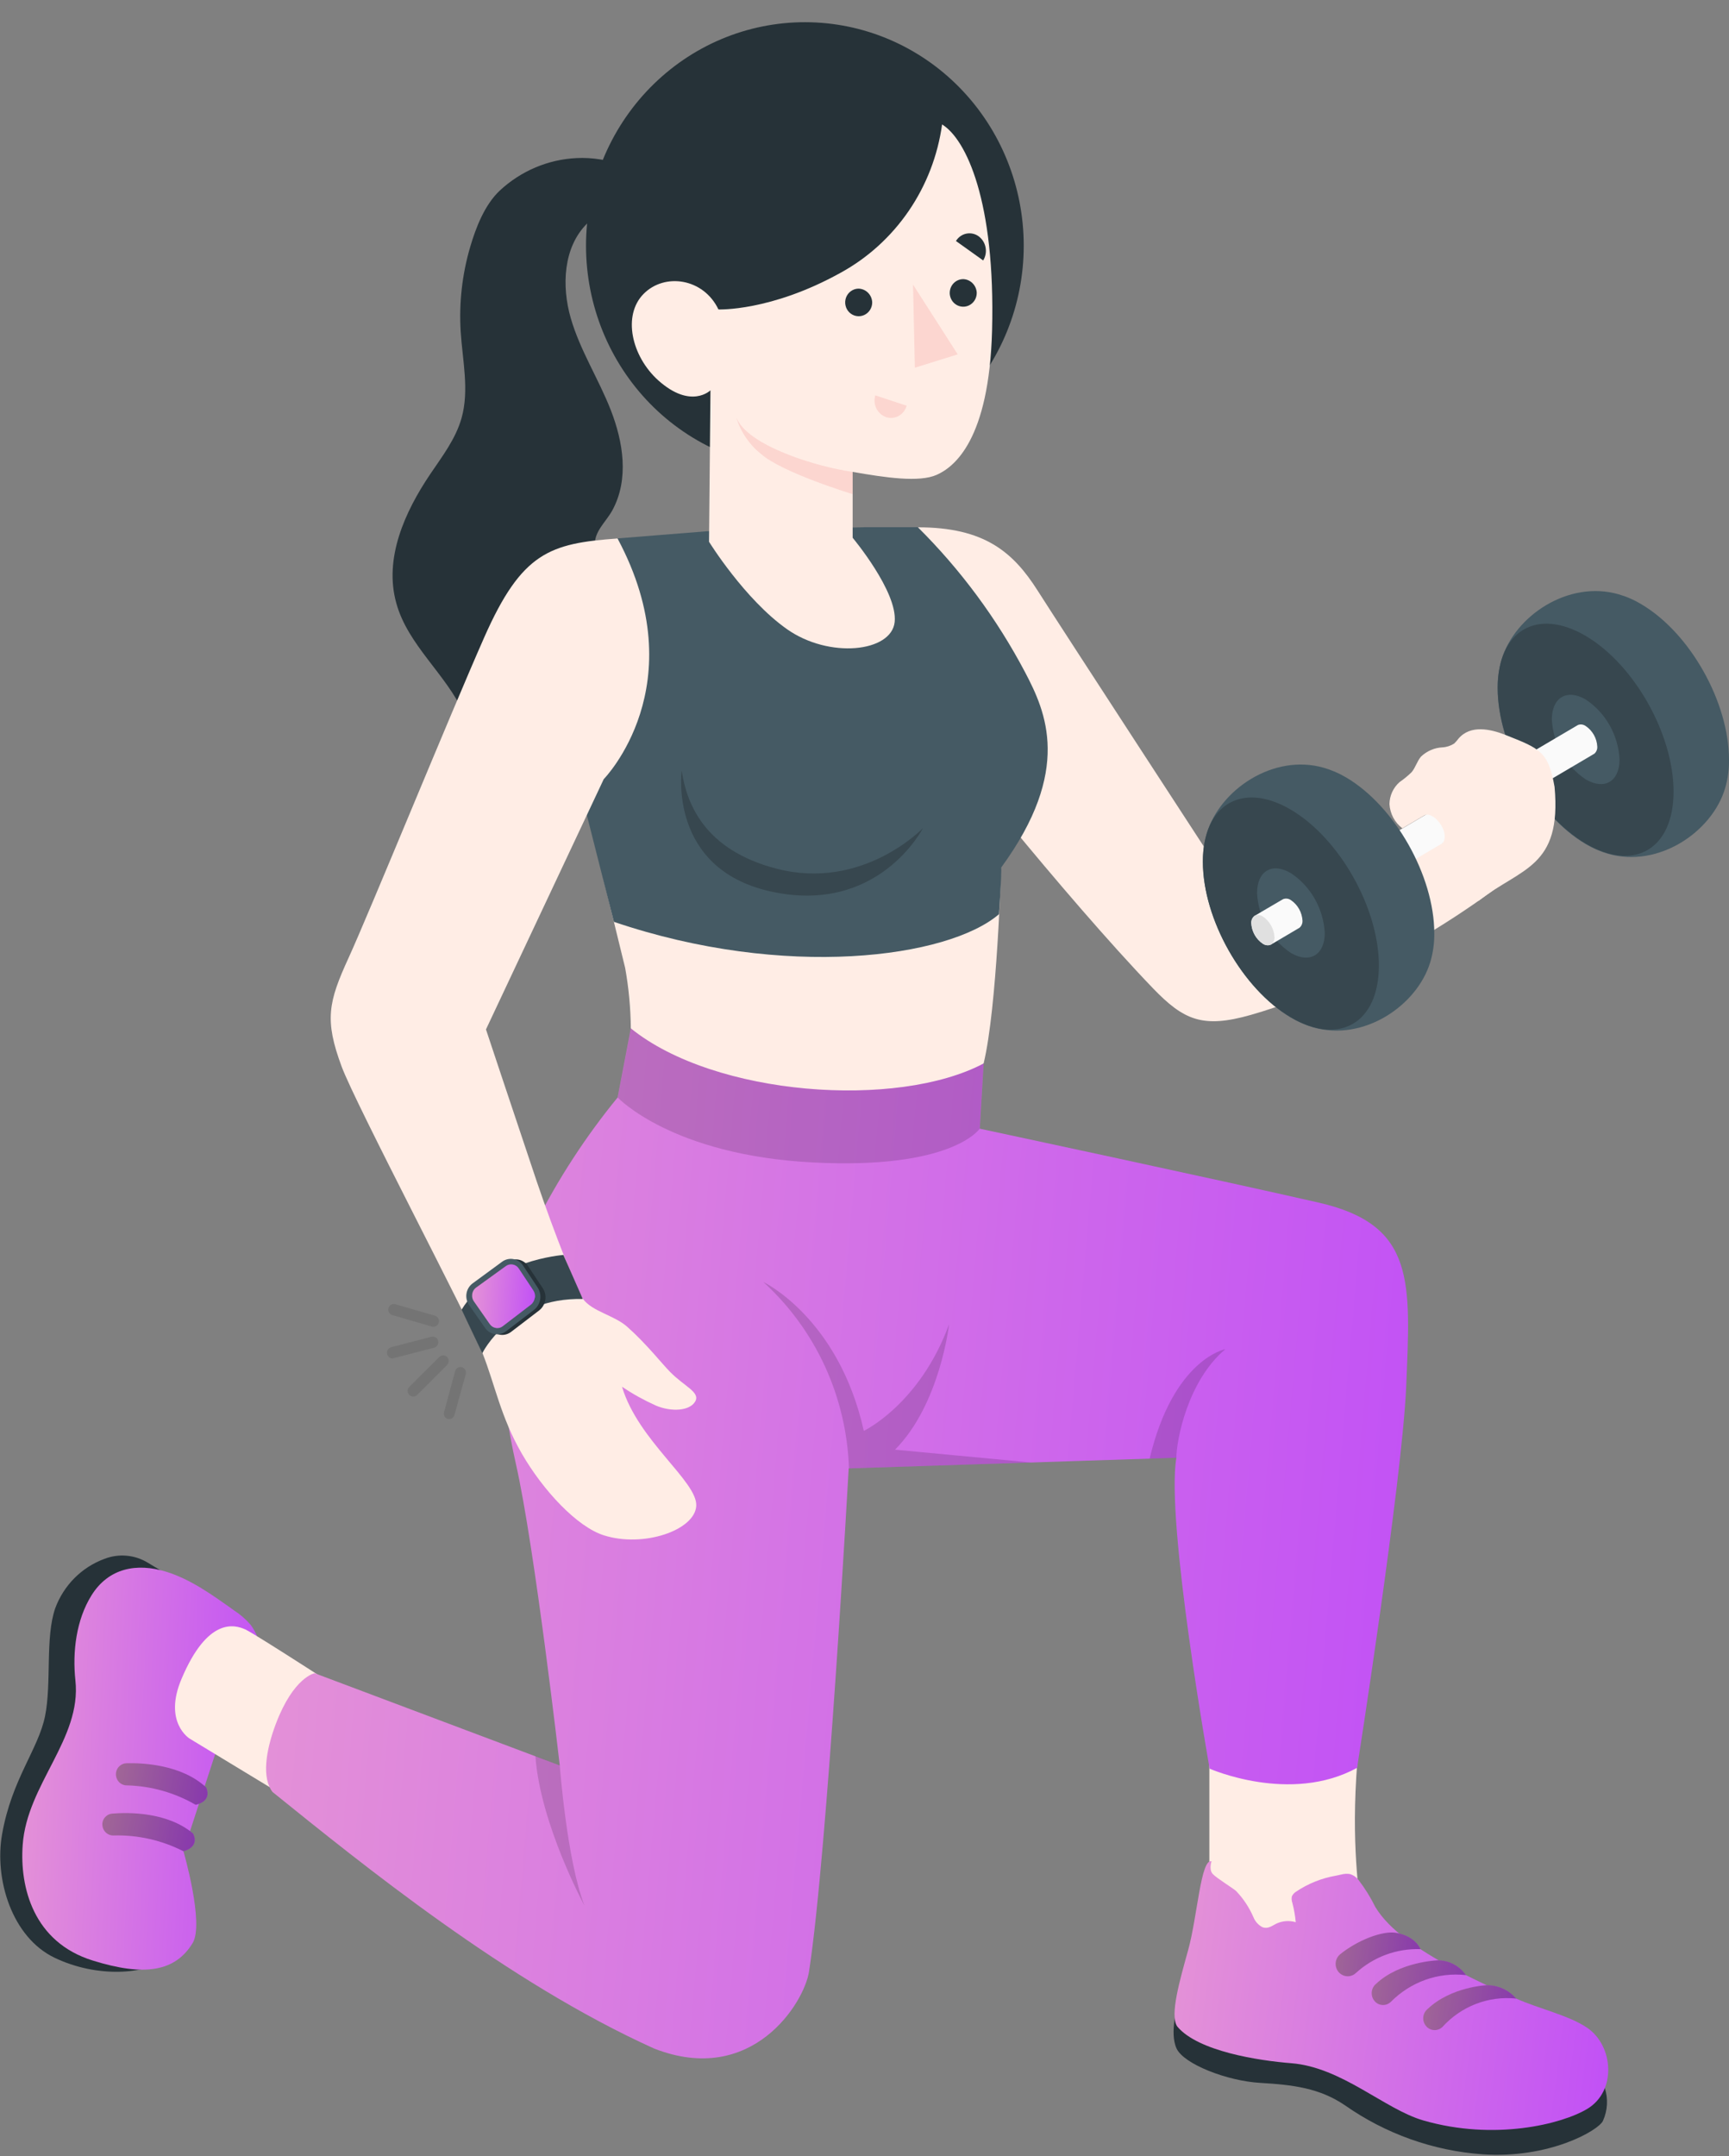 <svg width="73" height="91" viewBox="0 0 73 91" fill="none" xmlns="http://www.w3.org/2000/svg">
<rect x="0" y="0" width="73" height="91" fill="#808080" stroke="none"/>
<g clip-path="url(#clip0_151_829)">
<g opacity="0.3">
<path opacity="0.3" d="M18.303 55.992H18.259L16.556 55.497C16.497 55.479 16.448 55.438 16.419 55.383C16.39 55.328 16.383 55.264 16.399 55.204C16.416 55.144 16.455 55.093 16.508 55.062C16.561 55.031 16.624 55.023 16.683 55.038L18.374 55.527C18.428 55.545 18.473 55.582 18.502 55.632C18.531 55.681 18.541 55.74 18.531 55.796C18.521 55.853 18.491 55.904 18.447 55.94C18.403 55.976 18.348 55.995 18.291 55.992H18.303Z" fill="black"/>
<path opacity="0.3" d="M16.556 57.332C16.508 57.327 16.462 57.308 16.425 57.276C16.388 57.244 16.361 57.202 16.349 57.154C16.34 57.123 16.337 57.09 16.34 57.057C16.344 57.025 16.354 56.993 16.37 56.965C16.387 56.937 16.408 56.912 16.434 56.892C16.46 56.873 16.489 56.859 16.52 56.852L18.223 56.411C18.282 56.398 18.344 56.409 18.396 56.442C18.447 56.474 18.484 56.526 18.499 56.586C18.514 56.645 18.506 56.709 18.476 56.762C18.446 56.816 18.397 56.856 18.339 56.873L16.633 57.314C16.608 57.324 16.582 57.33 16.556 57.332Z" fill="black"/>
<path opacity="0.3" d="M17.425 58.937C17.369 58.932 17.317 58.906 17.277 58.865C17.234 58.82 17.21 58.76 17.21 58.697C17.21 58.635 17.234 58.575 17.277 58.53L18.537 57.278C18.558 57.253 18.584 57.234 18.613 57.221C18.642 57.207 18.674 57.2 18.706 57.199C18.738 57.199 18.769 57.205 18.799 57.217C18.828 57.23 18.855 57.248 18.877 57.271C18.899 57.295 18.917 57.322 18.928 57.353C18.939 57.383 18.944 57.416 18.943 57.448C18.942 57.481 18.934 57.513 18.92 57.542C18.906 57.571 18.886 57.597 18.862 57.618L17.608 58.877C17.584 58.899 17.555 58.916 17.523 58.927C17.491 58.937 17.458 58.941 17.425 58.937Z" fill="black"/>
<path opacity="0.3" d="M18.954 59.888H18.909C18.879 59.879 18.851 59.864 18.826 59.844C18.802 59.825 18.782 59.8 18.767 59.772C18.752 59.743 18.743 59.712 18.74 59.681C18.737 59.649 18.74 59.617 18.75 59.586L19.217 57.86C19.235 57.8 19.275 57.75 19.328 57.72C19.382 57.691 19.445 57.683 19.504 57.7C19.563 57.717 19.613 57.757 19.643 57.811C19.673 57.865 19.682 57.929 19.666 57.99L19.187 59.716C19.173 59.767 19.142 59.812 19.1 59.843C19.057 59.874 19.006 59.89 18.954 59.888Z" fill="black"/>
</g>
<path d="M65.139 33.091L60.903 35.58L51.625 36.95C51.625 36.95 44.852 26.563 43.814 24.931C42.777 23.298 41.562 22.251 38.75 22.254L39.282 30.541C39.371 30.809 44.979 37.862 48.678 41.706C49.984 43.061 50.786 43.408 52.817 42.829C58.029 41.353 64.347 36.98 64.855 35.888C65.538 34.461 65.089 33.121 65.139 33.091Z" fill="#FFEDE5"/>
<path d="M63.398 27.837C63.954 25.984 66.224 24.475 68.332 25.079C68.666 25.173 68.986 25.312 69.284 25.492C71.354 26.699 73 29.641 73 32.062C73.007 32.47 72.951 32.878 72.835 33.269C72.282 35.118 70.017 36.639 67.901 36.033C67.567 35.937 67.247 35.798 66.949 35.62C64.897 34.412 63.232 31.467 63.232 29.047C63.226 28.637 63.282 28.229 63.398 27.837Z" fill="#455A64"/>
<path d="M66.952 35.601C64.9 34.394 63.235 31.449 63.235 29.029C63.235 26.609 64.9 25.631 66.952 26.838C69.003 28.045 70.659 30.987 70.659 33.407C70.659 35.828 69.003 36.808 66.952 35.601Z" fill="#37474F"/>
<path d="M66.951 29.521C66.162 29.056 65.52 29.433 65.52 30.363C65.547 30.869 65.691 31.362 65.94 31.802C66.188 32.241 66.535 32.614 66.951 32.892C67.741 33.356 68.379 32.979 68.379 32.05C68.353 31.543 68.21 31.05 67.962 30.611C67.714 30.171 67.368 29.798 66.951 29.521Z" fill="#455A64"/>
<path d="M66.461 30.918C66.47 31.091 66.519 31.26 66.605 31.411C66.69 31.561 66.809 31.689 66.951 31.784C66.998 31.818 67.053 31.841 67.11 31.849C67.167 31.856 67.225 31.85 67.28 31.829L67.315 31.808C67.357 31.771 67.391 31.725 67.412 31.672C67.434 31.62 67.443 31.563 67.439 31.506C67.43 31.333 67.381 31.165 67.296 31.014C67.212 30.864 67.093 30.736 66.951 30.64C66.905 30.606 66.85 30.584 66.793 30.576C66.736 30.568 66.677 30.575 66.623 30.595L66.588 30.616C66.545 30.653 66.511 30.699 66.489 30.752C66.467 30.804 66.457 30.861 66.461 30.918Z" fill="#37474F"/>
<path d="M58.611 35.544C58.62 35.717 58.669 35.886 58.754 36.036C58.839 36.187 58.957 36.315 59.099 36.41C59.163 36.452 59.236 36.475 59.312 36.477C59.369 36.475 59.425 36.459 59.474 36.428L67.279 31.829L67.315 31.808C67.357 31.771 67.391 31.725 67.412 31.672C67.434 31.62 67.443 31.563 67.439 31.506C67.43 31.333 67.381 31.165 67.296 31.014C67.211 30.864 67.093 30.736 66.951 30.64C66.904 30.606 66.85 30.584 66.793 30.576C66.736 30.568 66.677 30.575 66.623 30.595L66.588 30.616L58.783 35.215C58.727 35.248 58.681 35.296 58.651 35.354C58.62 35.413 58.607 35.478 58.611 35.544Z" fill="#FAFAFA"/>
<path d="M50.951 35.173C51.504 33.323 53.769 31.793 55.886 32.4C56.22 32.496 56.541 32.635 56.84 32.813C58.892 34.02 60.557 36.965 60.557 39.386C60.562 39.794 60.506 40.201 60.391 40.593C59.835 42.443 57.574 43.963 55.457 43.36C55.124 43.264 54.804 43.125 54.505 42.946C52.453 41.739 50.789 38.794 50.789 36.377C50.782 35.969 50.837 35.563 50.951 35.173Z" fill="#455A64"/>
<path d="M54.502 42.934C52.45 41.727 50.786 38.782 50.786 36.365C50.786 33.948 52.45 32.964 54.502 34.171C56.554 35.378 58.218 38.323 58.218 40.743C58.218 43.164 56.557 44.145 54.502 42.934Z" fill="#37474F"/>
<path d="M54.502 36.848C53.712 36.38 53.074 36.757 53.074 37.69C53.1 38.196 53.244 38.688 53.492 39.127C53.74 39.566 54.086 39.939 54.502 40.215C55.291 40.68 55.933 40.303 55.933 39.373C55.905 38.867 55.761 38.375 55.513 37.936C55.264 37.497 54.918 37.124 54.502 36.848Z" fill="#455A64"/>
<path d="M54.014 38.251C54.023 38.424 54.072 38.593 54.157 38.743C54.242 38.894 54.36 39.022 54.502 39.117C54.549 39.151 54.603 39.174 54.66 39.181C54.718 39.189 54.776 39.183 54.83 39.162C54.843 39.158 54.855 39.151 54.865 39.141C54.908 39.105 54.942 39.058 54.964 39.006C54.986 38.953 54.996 38.896 54.992 38.839C54.983 38.666 54.933 38.497 54.848 38.347C54.763 38.196 54.644 38.068 54.502 37.973C54.455 37.94 54.401 37.919 54.344 37.911C54.288 37.904 54.23 37.911 54.176 37.931L54.141 37.952C54.098 37.988 54.064 38.034 54.042 38.086C54.02 38.138 54.01 38.194 54.014 38.251Z" fill="#37474F"/>
<path d="M52.831 38.96C52.84 39.133 52.889 39.302 52.973 39.453C53.058 39.603 53.177 39.731 53.319 39.826C53.383 39.868 53.456 39.891 53.532 39.892C53.59 39.891 53.646 39.874 53.695 39.844L54.83 39.174C54.843 39.17 54.855 39.163 54.865 39.153C54.908 39.117 54.942 39.07 54.964 39.018C54.986 38.965 54.996 38.908 54.993 38.851C54.983 38.678 54.933 38.509 54.848 38.359C54.763 38.208 54.644 38.08 54.502 37.985C54.455 37.952 54.401 37.931 54.344 37.923C54.288 37.916 54.23 37.923 54.177 37.943L54.141 37.964L53.003 38.631C52.947 38.664 52.901 38.712 52.871 38.77C52.84 38.829 52.827 38.894 52.831 38.96Z" fill="#FAFAFA"/>
<path d="M52.831 38.96C52.84 39.134 52.889 39.303 52.974 39.454C53.058 39.605 53.177 39.734 53.319 39.829C53.367 39.863 53.421 39.884 53.478 39.891C53.535 39.899 53.593 39.892 53.647 39.871L53.683 39.85C53.726 39.814 53.76 39.768 53.782 39.715C53.804 39.663 53.814 39.605 53.81 39.548C53.8 39.375 53.751 39.206 53.665 39.055C53.58 38.904 53.462 38.775 53.319 38.679C53.272 38.646 53.217 38.625 53.16 38.617C53.103 38.61 53.045 38.617 52.991 38.637L52.956 38.658C52.913 38.695 52.88 38.742 52.858 38.794C52.837 38.846 52.828 38.903 52.831 38.96Z" fill="#E0E0E0"/>
<path d="M62.431 38.013C64.225 36.615 65.946 36.624 65.635 33.208C65.372 31.7 65.006 31.591 63.566 31.017C62.933 30.767 62.088 30.577 61.582 31.168C61.526 31.243 61.465 31.312 61.399 31.377C61.25 31.474 61.079 31.53 60.902 31.54C60.565 31.556 60.245 31.694 59.997 31.929C59.829 32.125 59.764 32.394 59.598 32.59C59.439 32.743 59.268 32.884 59.087 33.009C58.957 33.124 58.852 33.266 58.779 33.425C58.706 33.584 58.667 33.757 58.664 33.933C58.676 34.133 58.731 34.329 58.825 34.506C58.919 34.682 59.05 34.836 59.208 34.956L60.113 34.425C60.482 34.165 61.245 35.091 60.917 35.58C60.394 36.359 62.431 38.013 62.431 38.013Z" fill="#FFEDE5"/>
<path d="M41.529 44.881C42.102 42.515 42.268 36.603 42.268 36.603L25.481 37.116L26.395 40.849C26.546 41.691 26.626 42.544 26.634 43.399C26.634 43.399 28.263 46.48 33.094 47.02C36.062 47.309 39.038 46.554 41.529 44.881Z" fill="#FFEDE5"/>
<path d="M42.277 36.603C42.298 36.79 42.179 38.58 42.179 38.58C40.033 40.424 33.148 41.356 25.919 38.903L24.388 32.867C24.388 32.867 29.585 30.538 26.073 22.722L29.848 22.42L36.55 22.248H38.75C40.559 24.042 42.087 26.108 43.282 28.374C44.16 30.046 45.278 32.496 42.277 36.603Z" fill="#455A64"/>
<path d="M32.778 36.658C29.753 35.87 28.997 33.942 28.781 32.523C28.781 32.523 28.21 36.658 32.532 37.62C37.091 38.634 38.966 34.95 38.966 34.95C38.966 34.95 36.426 37.608 32.778 36.658Z" fill="#37474F"/>
<path d="M7.033 82.662C6.146 83.323 4.104 83.483 2.303 82.62C0.503 81.757 -0.248 79.301 0.089 77.403C0.497 75.088 1.617 73.824 1.901 72.429C2.185 71.035 1.901 69.11 2.333 67.867C2.511 67.389 2.788 66.956 3.145 66.597C3.502 66.239 3.931 65.964 4.402 65.79C4.703 65.672 5.026 65.625 5.346 65.654C5.667 65.683 5.977 65.786 6.253 65.957L6.785 66.276L7.033 82.662Z" fill="#263238"/>
<path d="M9.147 73.836L7.746 78.127C7.746 78.127 8.633 81.187 8.133 82.002C7.397 83.209 6.099 83.42 3.914 82.738C1.416 81.962 0.828 79.654 0.958 77.861C1.135 75.305 3.45 73.383 3.184 70.921C3.054 69.713 3.216 68.365 3.864 67.326C4.588 66.168 5.777 65.95 7.01 66.328C8.068 66.653 8.996 67.332 9.892 67.969C10.149 68.136 10.382 68.34 10.584 68.573C10.744 68.791 10.865 69.038 10.939 69.3C11.101 69.827 11.149 70.384 11.081 70.933C11.015 71.446 10.693 71.744 10.395 72.14L9.147 73.836Z" fill="url(#paint0_linear_151_829)"/>
<path d="M15.187 71.805C15.101 71.772 10.82 68.977 10.359 68.766C9.898 68.555 8.763 68.256 7.666 70.848C6.882 72.692 8.009 73.374 8.009 73.374L13.035 76.422L15.187 71.805Z" fill="#FFEDE5"/>
<path d="M7.746 78.127C6.84 77.665 5.837 77.436 4.825 77.46C4.75 77.467 4.674 77.455 4.604 77.426C4.535 77.396 4.473 77.349 4.425 77.29C4.378 77.23 4.345 77.159 4.33 77.084C4.315 77.008 4.319 76.93 4.34 76.856C4.369 76.768 4.422 76.691 4.494 76.634C4.565 76.577 4.652 76.543 4.742 76.537C5.419 76.482 7.063 76.461 8.154 77.379C8.444 77.976 7.746 78.127 7.746 78.127Z" fill="url(#paint1_linear_151_829)"/>
<path d="M8.26 76.165C7.379 75.656 6.389 75.375 5.378 75.347C5.301 75.351 5.225 75.336 5.157 75.302C5.088 75.269 5.028 75.219 4.983 75.156C4.938 75.093 4.909 75.02 4.898 74.943C4.887 74.865 4.896 74.787 4.922 74.714C4.955 74.627 5.012 74.552 5.086 74.499C5.16 74.445 5.248 74.415 5.339 74.412C6.019 74.394 7.663 74.463 8.707 75.435C8.964 76.054 8.26 76.165 8.26 76.165Z" fill="url(#paint2_linear_151_829)"/>
<path opacity="0.3" d="M7.746 78.127C6.84 77.665 5.837 77.436 4.825 77.46C4.75 77.467 4.674 77.455 4.604 77.426C4.535 77.396 4.473 77.349 4.425 77.29C4.378 77.23 4.345 77.159 4.33 77.084C4.315 77.008 4.319 76.93 4.34 76.856C4.369 76.768 4.422 76.691 4.494 76.634C4.565 76.577 4.652 76.543 4.742 76.537C5.419 76.482 7.063 76.461 8.154 77.379C8.444 77.976 7.746 78.127 7.746 78.127Z" fill="black"/>
<path opacity="0.3" d="M8.26 76.165C7.379 75.656 6.389 75.375 5.378 75.347C5.301 75.351 5.225 75.336 5.157 75.302C5.088 75.269 5.028 75.219 4.983 75.156C4.938 75.093 4.909 75.02 4.898 74.943C4.887 74.865 4.896 74.787 4.922 74.714C4.955 74.627 5.012 74.552 5.086 74.499C5.16 74.445 5.248 74.415 5.339 74.412C6.019 74.394 7.663 74.463 8.707 75.435C8.964 76.054 8.26 76.165 8.26 76.165Z" fill="black"/>
<path d="M51.888 83.127L57.449 80.876C57.355 79.412 57 77.463 57.37 73.633L51.06 72.408V78.854L51.888 83.127Z" fill="#FFEDE5"/>
<path d="M67.755 88.112C67.903 88.569 67.876 89.067 67.678 89.504C67.489 89.911 65.405 91.109 62.593 90.916C60.508 90.767 58.501 90.051 56.778 88.843C55.708 88.118 54.59 87.983 53.201 87.901C51.811 87.82 49.978 87.111 49.674 86.447C49.369 85.783 49.721 84.636 49.721 84.636L67.755 88.112Z" fill="#263238"/>
<path d="M56.411 79.156L56.633 79.108C56.754 79.075 56.88 79.068 57.003 79.09C57.139 79.133 57.26 79.215 57.351 79.328C57.627 79.686 57.866 80.071 58.067 80.478C58.658 81.458 59.894 82.273 61.245 83.013C62.164 83.516 63.063 83.918 64.012 84.343C64.961 84.769 66.262 85.058 67.019 85.581C68.122 86.338 68.266 88.245 67.019 88.997C65.937 89.648 63.084 90.352 60.092 89.486C58.46 89.015 56.651 87.237 54.513 87.071C53.153 86.963 50.578 86.573 49.703 85.52C49.381 85.052 49.813 83.568 50.167 82.288C50.555 80.891 50.697 78.429 51.152 78.552C51.152 78.552 51.028 78.899 51.205 79.087C51.382 79.274 52.006 79.648 52.19 79.805C52.496 80.124 52.743 80.497 52.92 80.906C52.993 81.091 53.13 81.242 53.304 81.332C53.535 81.419 53.706 81.271 53.895 81.178C54.151 81.061 54.439 81.041 54.708 81.12C54.682 80.843 54.634 80.569 54.563 80.3C54.533 80.215 54.526 80.123 54.543 80.034C54.58 79.951 54.641 79.882 54.717 79.835C55.229 79.49 55.806 79.259 56.411 79.156Z" fill="url(#paint3_linear_151_829)"/>
<path d="M59.974 82.258C59.974 82.258 59.779 81.724 58.972 81.573C58.351 81.455 57.257 81.92 56.577 82.478C56.513 82.532 56.463 82.601 56.431 82.679C56.399 82.757 56.386 82.842 56.393 82.927C56.4 83.011 56.428 83.092 56.472 83.164C56.517 83.235 56.579 83.294 56.651 83.335C56.744 83.39 56.851 83.412 56.957 83.4C57.063 83.388 57.163 83.343 57.242 83.269C57.991 82.585 58.969 82.222 59.974 82.258Z" fill="url(#paint4_linear_151_829)"/>
<path d="M61.893 83.353C61.759 83.161 61.581 83.003 61.376 82.895C61.17 82.786 60.942 82.729 60.71 82.729C60.71 82.729 59.093 82.777 58.091 83.728C58.029 83.78 57.982 83.847 57.951 83.922C57.921 83.997 57.908 84.079 57.916 84.16C57.922 84.241 57.948 84.319 57.991 84.388C58.034 84.457 58.093 84.514 58.161 84.555C58.249 84.604 58.35 84.625 58.45 84.613C58.55 84.601 58.643 84.557 58.717 84.488C59.13 84.069 59.63 83.75 60.179 83.553C60.728 83.357 61.314 83.289 61.893 83.353Z" fill="url(#paint5_linear_151_829)"/>
<path d="M64.013 84.343C63.858 84.164 63.668 84.021 63.455 83.924C63.242 83.826 63.01 83.777 62.777 83.779C62.777 83.779 61.269 83.836 60.27 84.787C60.208 84.839 60.159 84.905 60.128 84.98C60.097 85.055 60.084 85.137 60.091 85.219C60.098 85.3 60.124 85.378 60.167 85.447C60.21 85.516 60.268 85.573 60.338 85.614C60.426 85.663 60.527 85.684 60.628 85.672C60.728 85.66 60.822 85.616 60.897 85.547C61.288 85.113 61.774 84.778 62.315 84.569C62.856 84.36 63.437 84.283 64.013 84.343Z" fill="url(#paint6_linear_151_829)"/>
<path opacity="0.3" d="M59.974 82.258C59.974 82.258 59.779 81.724 58.972 81.573C58.351 81.455 57.257 81.92 56.577 82.478C56.513 82.532 56.463 82.601 56.431 82.679C56.399 82.757 56.386 82.842 56.393 82.927C56.4 83.011 56.428 83.092 56.472 83.164C56.517 83.235 56.579 83.294 56.651 83.335C56.744 83.39 56.851 83.412 56.957 83.4C57.063 83.388 57.163 83.343 57.242 83.269C57.991 82.585 58.969 82.222 59.974 82.258Z" fill="black"/>
<path opacity="0.3" d="M61.893 83.353C61.759 83.161 61.581 83.003 61.376 82.895C61.17 82.786 60.942 82.729 60.71 82.729C60.71 82.729 59.093 82.777 58.091 83.728C58.029 83.78 57.982 83.847 57.951 83.922C57.921 83.997 57.908 84.079 57.916 84.16C57.922 84.241 57.948 84.319 57.991 84.388C58.034 84.457 58.093 84.514 58.161 84.555C58.249 84.604 58.35 84.625 58.45 84.613C58.55 84.601 58.643 84.557 58.717 84.488C59.13 84.069 59.63 83.75 60.179 83.553C60.728 83.357 61.314 83.289 61.893 83.353Z" fill="black"/>
<path opacity="0.3" d="M64.013 84.343C63.858 84.164 63.668 84.021 63.455 83.924C63.242 83.826 63.01 83.777 62.777 83.779C62.777 83.779 61.269 83.836 60.27 84.787C60.208 84.839 60.159 84.905 60.128 84.98C60.097 85.055 60.084 85.137 60.091 85.219C60.098 85.3 60.124 85.378 60.167 85.447C60.21 85.516 60.268 85.573 60.338 85.614C60.426 85.663 60.527 85.684 60.628 85.672C60.728 85.66 60.822 85.616 60.897 85.547C61.288 85.113 61.774 84.778 62.315 84.569C62.856 84.36 63.437 84.283 64.013 84.343Z" fill="black"/>
<path d="M55.69 50.756C51.462 49.788 41.366 47.633 41.366 47.633L41.529 44.881C37.878 46.812 30.182 46.266 26.634 43.399L26.076 46.317C24.73 47.961 23.566 49.75 22.602 51.653C21.792 53.291 20.438 55.847 21.786 61.801C22.578 65.299 23.634 74.506 23.634 74.506L13.286 70.613C13.286 70.613 12.399 70.767 11.648 72.746C11.205 73.917 11.057 75.043 11.506 75.625C15.291 78.676 21.422 83.658 27.619 86.453C31.758 88.07 33.958 84.518 34.158 83.203C34.936 78.163 35.832 61.97 35.832 61.97L49.668 61.52C49.21 64.194 51.072 74.641 51.072 74.641C51.072 74.641 54.478 76.15 57.298 74.605C57.298 74.605 59.185 62.583 59.368 58.572C59.554 54.1 59.779 51.695 55.69 50.756Z" fill="url(#paint7_linear_151_829)"/>
<path opacity="0.15" d="M49.668 61.52C49.668 60.799 50.138 58.279 51.737 56.937C51.737 56.937 49.544 57.338 48.539 61.557L49.668 61.52Z" fill="black"/>
<path opacity="0.15" d="M23.634 74.506C23.634 74.506 23.93 78.48 24.674 80.417C24.674 80.417 22.809 76.977 22.605 74.113L23.634 74.506Z" fill="black"/>
<path opacity="0.15" d="M41.363 47.633L41.526 44.884C37.875 46.812 30.182 46.266 26.637 43.402L26.079 46.317C26.108 46.344 28.385 48.746 34.303 49.057C40.222 49.368 41.363 47.633 41.363 47.633Z" fill="black"/>
<path opacity="0.15" d="M35.844 61.97C35.795 60.476 35.449 59.008 34.827 57.656C34.205 56.303 33.319 55.093 32.225 54.1C32.225 54.1 35.406 55.609 36.471 60.386C36.471 60.386 38.836 59.26 40.071 55.886C40.071 55.886 39.693 59.26 37.789 61.179L43.528 61.72L35.844 61.97Z" fill="black"/>
<path d="M33.999 0.937C32.784 0.935 31.581 1.177 30.458 1.65C29.335 2.123 28.315 2.818 27.455 3.694C26.596 4.569 25.913 5.61 25.448 6.755C24.982 7.9 24.743 9.128 24.742 10.367C24.742 11.607 24.982 12.835 25.447 13.981C25.913 15.126 26.595 16.167 27.454 17.043C28.314 17.919 29.335 18.614 30.457 19.087C31.581 19.56 32.784 19.803 33.999 19.801C36.447 19.797 38.794 18.801 40.523 17.032C42.253 15.264 43.224 12.866 43.223 10.367C43.223 7.869 42.252 5.473 40.522 3.704C38.793 1.936 36.447 0.941 33.999 0.937Z" fill="#263238"/>
<path d="M24.346 6.671C24.68 6.655 25.015 6.674 25.345 6.728C25.457 6.735 25.563 6.785 25.641 6.867C25.686 6.935 25.712 7.014 25.715 7.096C25.791 7.62 25.744 8.155 25.576 8.656C25.446 9.006 25.041 9.184 24.784 9.438C23.784 10.428 23.704 12.066 24.098 13.427C24.491 14.788 25.28 16.001 25.792 17.317C26.303 18.633 26.575 20.217 25.851 21.542C25.57 22.049 25.059 22.447 25.121 23.051C25.192 23.79 25.824 24.496 26.096 25.163C26.395 25.953 26.496 26.807 26.392 27.647C26.317 28.691 25.937 29.689 25.301 30.511C24.815 31.089 24.187 31.525 23.482 31.776C22.777 32.026 22.019 32.081 21.286 31.935C20.977 31.88 20.685 31.753 20.432 31.564C19.997 31.208 19.823 30.625 19.586 30.109C18.826 28.44 17.221 27.227 16.733 25.456C16.204 23.57 17.085 21.608 18.167 20.006C18.673 19.258 19.237 18.524 19.486 17.649C19.82 16.469 19.527 15.214 19.45 13.986C19.377 12.786 19.512 11.582 19.849 10.431C20.092 9.598 20.467 8.638 21.103 8.041C21.995 7.213 23.142 6.728 24.346 6.671Z" fill="#263238"/>
<path d="M39.776 5.252C40.787 5.871 42.031 8.481 41.886 13.943C41.762 18.573 40.287 19.71 39.548 20.039C38.809 20.368 37.384 20.157 36 19.915V22.695C36 22.695 37.904 24.97 37.774 26.247C37.644 27.523 35.007 27.81 33.221 26.548C31.435 25.287 29.936 22.864 29.936 22.864L29.996 16.472C29.996 16.472 29.171 17.287 27.79 16.05C26.658 15.027 26.279 13.31 27.172 12.404C28.065 11.499 29.706 11.743 30.333 13.059C30.333 13.059 32.538 13.15 35.486 11.514C36.632 10.888 37.618 9.994 38.364 8.906C39.109 7.819 39.593 6.567 39.776 5.252Z" fill="#FFEDE5"/>
<path d="M36.825 12.76C36.826 12.875 36.793 12.987 36.732 13.082C36.67 13.178 36.583 13.253 36.48 13.298C36.377 13.343 36.263 13.357 36.153 13.336C36.042 13.316 35.94 13.262 35.859 13.183C35.779 13.104 35.722 13.002 35.698 12.89C35.673 12.779 35.682 12.662 35.721 12.556C35.761 12.449 35.831 12.356 35.922 12.29C36.014 12.223 36.122 12.185 36.234 12.181C36.387 12.181 36.534 12.241 36.644 12.349C36.754 12.457 36.819 12.604 36.825 12.76Z" fill="#263238"/>
<g style="mix-blend-mode:multiply" opacity="0.5">
<g style="mix-blend-mode:multiply" opacity="0.5">
<path d="M36.955 16.686L38.277 17.121C38.253 17.212 38.211 17.296 38.154 17.37C38.097 17.444 38.027 17.505 37.946 17.55C37.865 17.595 37.777 17.623 37.685 17.632C37.594 17.642 37.501 17.632 37.414 17.604C37.236 17.542 37.088 17.411 37.002 17.24C36.917 17.069 36.9 16.87 36.955 16.686Z" fill="#F28F8F"/>
</g>
</g>
<path d="M41.511 10.992L40.361 10.171C40.41 10.092 40.473 10.023 40.548 9.97C40.623 9.916 40.708 9.879 40.798 9.86C40.888 9.842 40.98 9.842 41.07 9.861C41.16 9.88 41.244 9.918 41.319 9.972C41.472 10.085 41.577 10.254 41.612 10.443C41.648 10.633 41.612 10.829 41.511 10.992Z" fill="#263238"/>
<path d="M41.239 12.356C41.24 12.47 41.208 12.583 41.147 12.679C41.086 12.775 40.999 12.85 40.896 12.896C40.793 12.942 40.679 12.955 40.569 12.935C40.458 12.915 40.356 12.862 40.275 12.783C40.194 12.704 40.137 12.602 40.112 12.49C40.087 12.379 40.096 12.262 40.135 12.155C40.175 12.048 40.245 11.955 40.336 11.888C40.427 11.822 40.536 11.784 40.648 11.78C40.8 11.779 40.947 11.839 41.057 11.947C41.167 12.054 41.232 12.201 41.239 12.356Z" fill="#263238"/>
<g style="mix-blend-mode:multiply" opacity="0.5">
<g style="mix-blend-mode:multiply" opacity="0.5">
<path d="M38.549 12.012L38.626 15.518L40.435 14.954L38.549 12.012Z" fill="#F28F8F"/>
</g>
</g>
<g style="mix-blend-mode:multiply" opacity="0.5">
<g style="mix-blend-mode:multiply" opacity="0.5">
<path d="M36.004 19.915C34.543 19.716 31.545 18.823 31.084 17.61C31.27 18.223 31.635 18.763 32.131 19.158C33.023 19.948 35.998 20.854 35.998 20.854L36.004 19.915Z" fill="#F28F8F"/>
</g>
</g>
<path d="M26.073 22.725C23.211 22.933 22.031 23.304 20.438 26.913C19.004 30.157 15.575 38.553 14.717 40.424C13.86 42.295 13.697 43.046 14.422 45.005C15.013 46.601 19.844 55.772 20.373 57.108C20.902 58.445 21.136 59.797 22.037 61.355C22.939 62.912 24.364 64.433 25.49 64.792C27.161 65.326 29.334 64.583 29.396 63.554C29.458 62.525 26.945 60.808 26.262 58.524C26.716 58.829 27.195 59.094 27.693 59.318C28.37 59.601 29.127 59.538 29.352 59.145C29.576 58.753 28.899 58.515 28.296 57.902C27.935 57.537 27.297 56.716 26.481 55.992C25.928 55.503 25.023 55.358 24.615 54.821C24.396 54.534 23.403 52.051 22.655 49.839C21.733 47.096 20.518 43.444 20.518 43.444L25.49 32.882C25.49 32.882 29.39 28.911 26.073 22.725Z" fill="#FFEDE5"/>
<path d="M20.364 57.108C20.364 57.108 21.508 54.746 24.606 54.821L23.787 52.962C23.787 52.962 20.763 53.179 19.489 55.271L20.364 57.108Z" fill="#37474F"/>
<path d="M20.03 55.102L20.695 56.064C20.743 56.134 20.805 56.194 20.876 56.239C20.947 56.284 21.026 56.314 21.109 56.328C21.192 56.341 21.276 56.337 21.358 56.316C21.439 56.295 21.515 56.258 21.582 56.206L22.765 55.301C22.902 55.194 22.994 55.037 23.022 54.862C23.05 54.688 23.012 54.509 22.915 54.362L22.297 53.433C22.251 53.361 22.191 53.3 22.12 53.253C22.05 53.206 21.971 53.173 21.888 53.158C21.805 53.144 21.72 53.146 21.638 53.166C21.555 53.185 21.478 53.222 21.41 53.273L20.157 54.178C20.02 54.284 19.93 54.44 19.907 54.613C19.883 54.786 19.927 54.962 20.03 55.102Z" fill="#263238"/>
<path d="M19.808 55.078L20.479 56.04C20.527 56.11 20.589 56.169 20.66 56.214C20.731 56.259 20.811 56.289 20.893 56.302C20.976 56.315 21.06 56.312 21.142 56.291C21.223 56.27 21.299 56.233 21.366 56.182L22.549 55.277C22.686 55.169 22.778 55.013 22.807 54.839C22.835 54.664 22.798 54.486 22.702 54.338L22.084 53.409C22.038 53.337 21.977 53.276 21.907 53.23C21.836 53.183 21.757 53.151 21.674 53.136C21.592 53.121 21.507 53.123 21.425 53.143C21.343 53.162 21.265 53.198 21.198 53.249L19.944 54.169C19.81 54.273 19.72 54.425 19.695 54.595C19.669 54.765 19.71 54.938 19.808 55.078Z" fill="#455A64"/>
<path d="M22.581 54.761C22.566 54.88 22.506 54.989 22.413 55.062L21.23 55.968C21.189 56.001 21.141 56.025 21.09 56.038C21.039 56.051 20.986 56.053 20.934 56.043C20.884 56.035 20.835 56.017 20.791 55.989C20.748 55.962 20.71 55.926 20.68 55.883L20.006 54.918C19.949 54.837 19.924 54.738 19.935 54.64C19.939 54.58 19.956 54.522 19.985 54.47C20.013 54.418 20.053 54.373 20.101 54.338L21.354 53.433C21.396 53.401 21.444 53.379 21.495 53.367C21.546 53.355 21.599 53.354 21.65 53.364C21.701 53.373 21.749 53.392 21.792 53.421C21.835 53.449 21.872 53.486 21.901 53.529L22.519 54.459C22.577 54.548 22.602 54.655 22.59 54.761H22.581Z" fill="url(#paint8_linear_151_829)"/>
</g>
<defs>
<linearGradient id="paint0_linear_151_829" x1="11.111" y1="83.123" x2="-2.495" y2="82.492" gradientUnits="userSpaceOnUse">
<stop stop-color="#C150F6"/>
<stop offset="1" stop-color="#EEA4CE"/>
</linearGradient>
<linearGradient id="paint1_linear_151_829" x1="8.224" y1="78.127" x2="3.168" y2="77.179" gradientUnits="userSpaceOnUse">
<stop stop-color="#C150F6"/>
<stop offset="1" stop-color="#EEA4CE"/>
</linearGradient>
<linearGradient id="paint2_linear_151_829" x1="8.763" y1="76.165" x2="3.722" y2="75.305" gradientUnits="userSpaceOnUse">
<stop stop-color="#C150F6"/>
<stop offset="1" stop-color="#EEA4CE"/>
</linearGradient>
<linearGradient id="paint3_linear_151_829" x1="67.901" y1="89.888" x2="43.727" y2="86.868" gradientUnits="userSpaceOnUse">
<stop stop-color="#C150F6"/>
<stop offset="1" stop-color="#EEA4CE"/>
</linearGradient>
<linearGradient id="paint4_linear_151_829" x1="59.974" y1="83.403" x2="55.276" y2="82.699" gradientUnits="userSpaceOnUse">
<stop stop-color="#C150F6"/>
<stop offset="1" stop-color="#EEA4CE"/>
</linearGradient>
<linearGradient id="paint5_linear_151_829" x1="61.893" y1="84.616" x2="56.696" y2="83.768" gradientUnits="userSpaceOnUse">
<stop stop-color="#C150F6"/>
<stop offset="1" stop-color="#EEA4CE"/>
</linearGradient>
<linearGradient id="paint6_linear_151_829" x1="64.013" y1="85.675" x2="58.884" y2="84.854" gradientUnits="userSpaceOnUse">
<stop stop-color="#C150F6"/>
<stop offset="1" stop-color="#EEA4CE"/>
</linearGradient>
<linearGradient id="paint7_linear_151_829" x1="59.45" y1="86.867" x2="-4.724" y2="81.359" gradientUnits="userSpaceOnUse">
<stop stop-color="#C150F6"/>
<stop offset="1" stop-color="#EEA4CE"/>
</linearGradient>
<linearGradient id="paint8_linear_151_829" x1="22.593" y1="56.05" x2="19.047" y2="55.778" gradientUnits="userSpaceOnUse">
<stop stop-color="#C150F6"/>
<stop offset="1" stop-color="#EEA4CE"/>
</linearGradient>
<clipPath id="clip0_151_829">
<rect width="73" height="90" fill="white" transform="translate(0 0.937)"/>
</clipPath>
</defs>
</svg>
